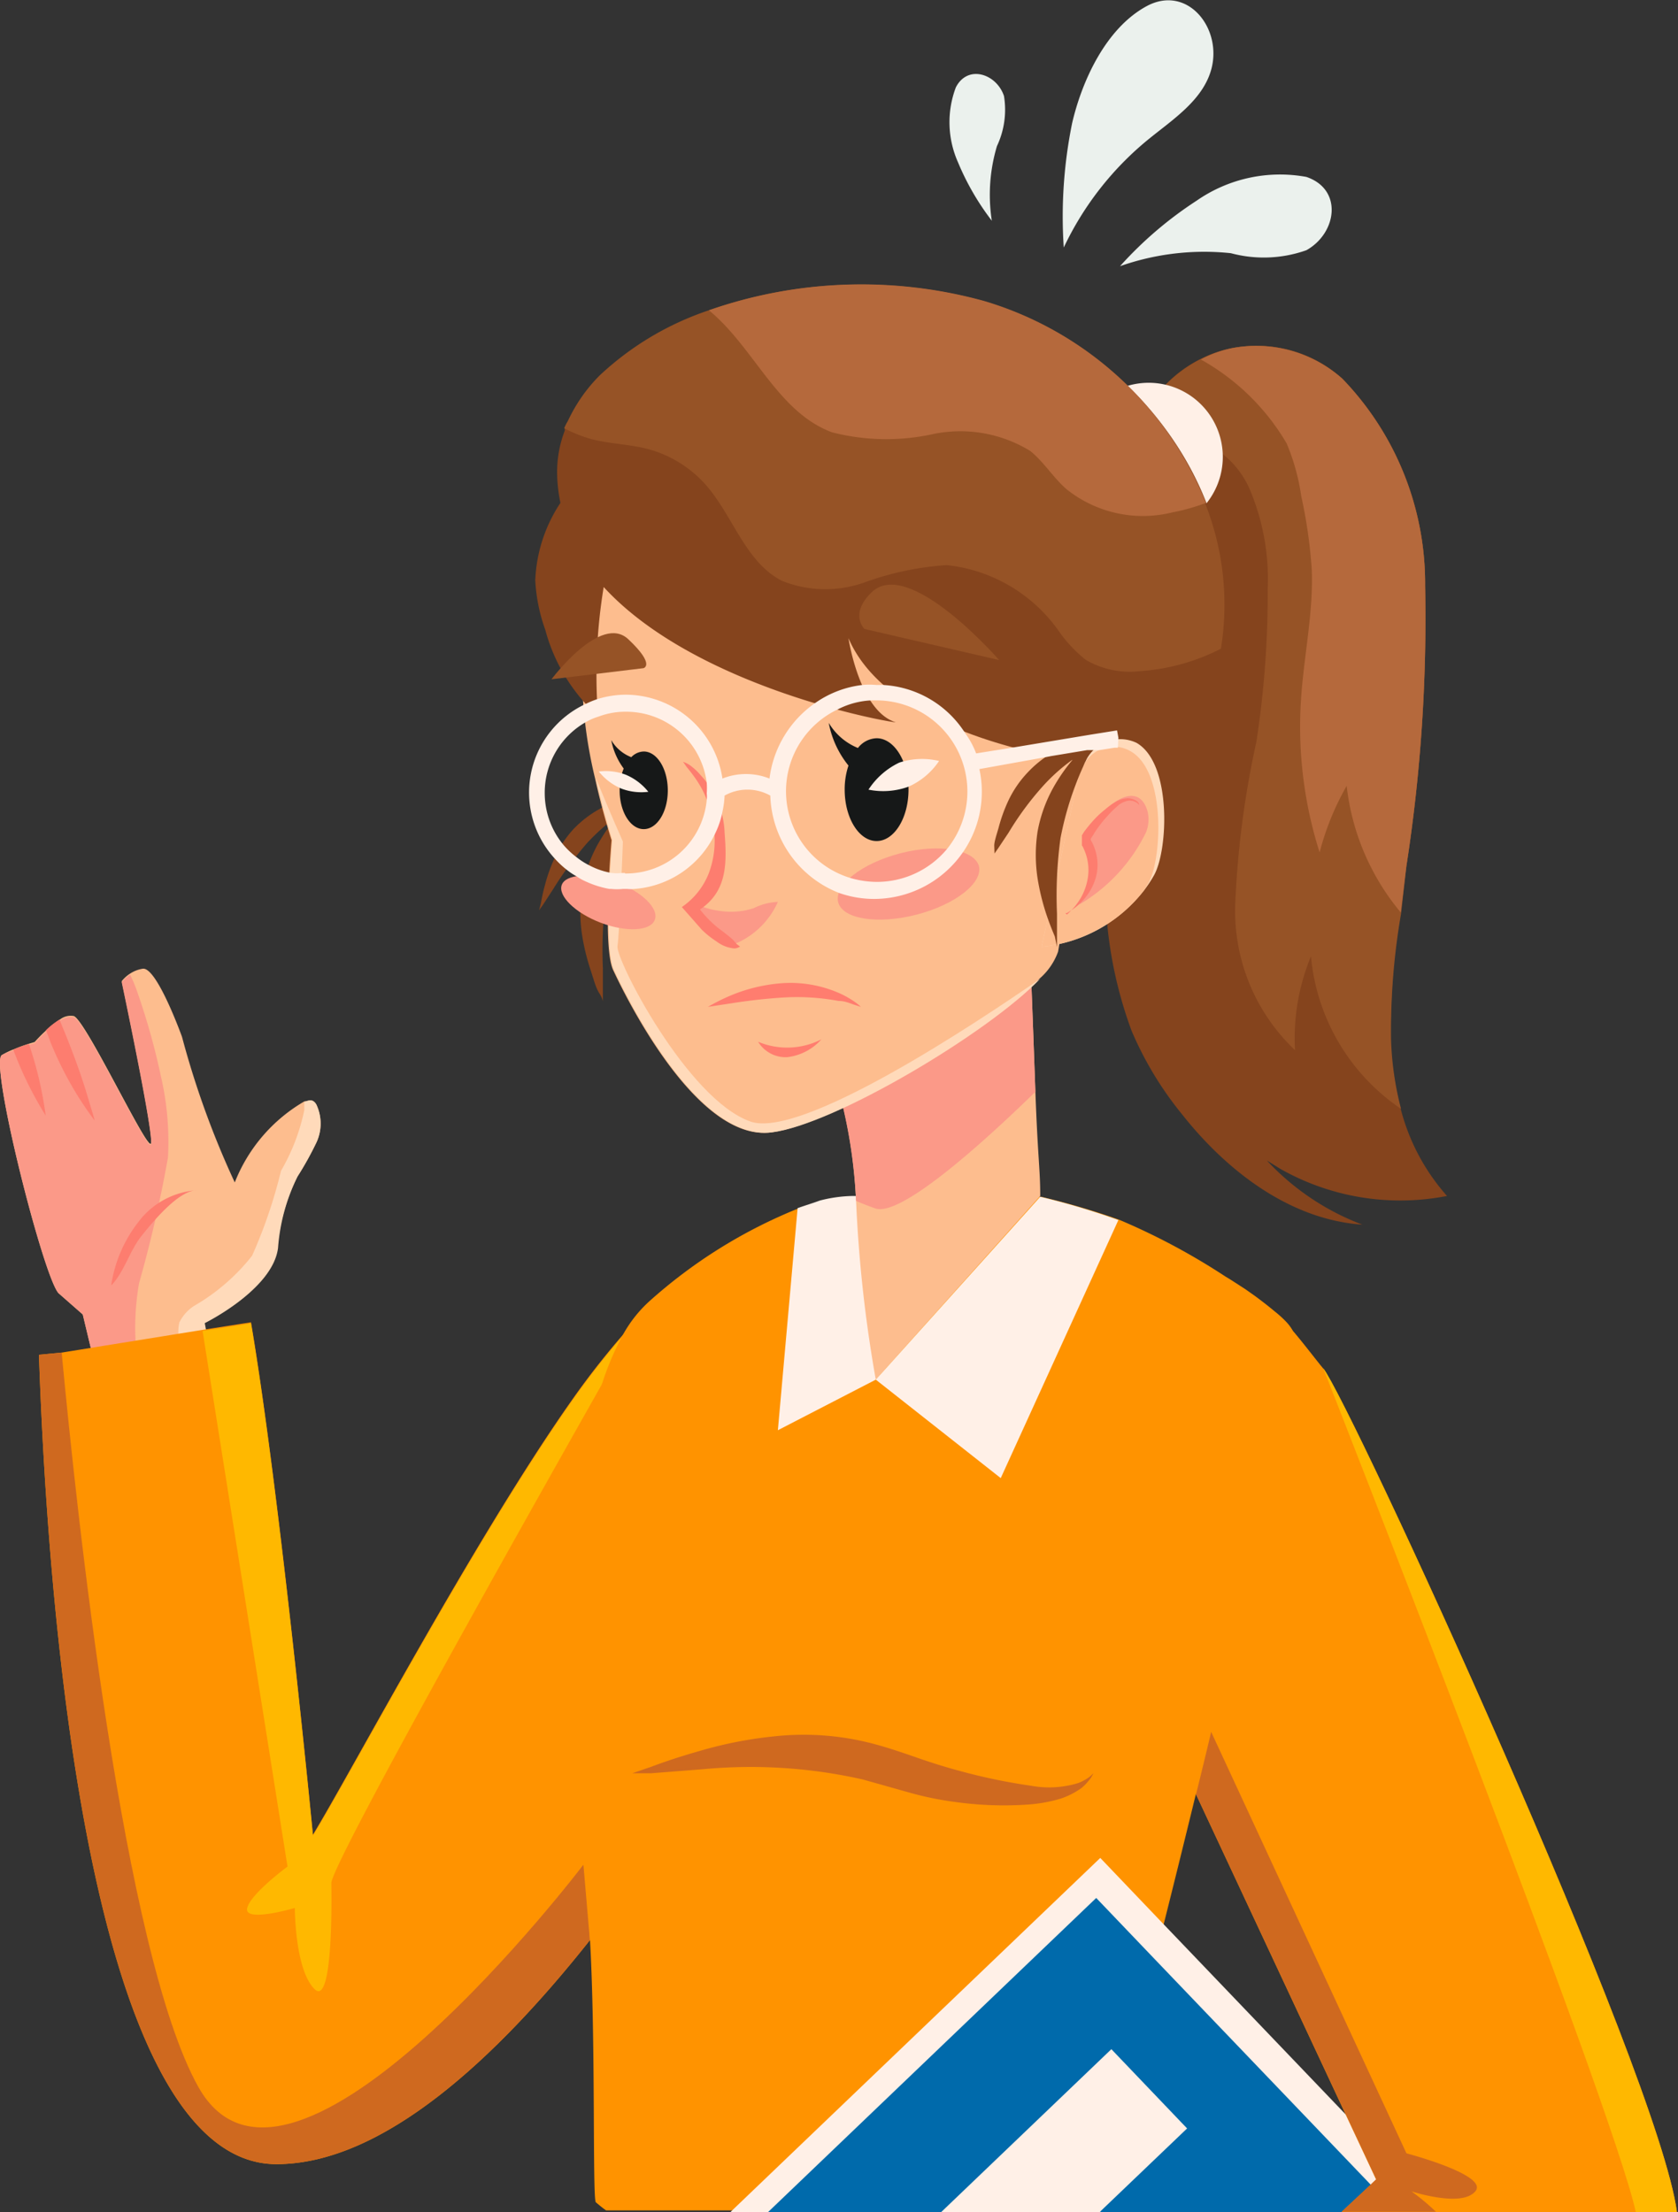 <svg xmlns="http://www.w3.org/2000/svg" viewBox="0 0 62.04 81.77"><rect x="0" y="0" width="62.04" height="81.77" fill="#333333" stroke="none"/><defs><style>.cls-1{fill:none;}.cls-2{fill:#fdbd8e;}.cls-3{fill:#fb9988;}.cls-4{fill:#fd7d6f;}.cls-5{fill:#ffdaba;}.cls-6{fill:#ff9300;}.cls-7{fill:#cf691f;}.cls-8{fill:#ffb800;}.cls-9{fill:#85441d;}.cls-10{fill:#965326;}.cls-11{fill:#b5693c;}.cls-12{fill:#fff0e7;}.cls-13{fill:#ff7d6f;}.cls-14{fill:#161818;}.cls-15{fill:#006aab;}.cls-16{fill:#ebf1ed;}</style></defs><title>Ресурс 6</title><g id="Слой_2" data-name="Слой 2"><g id="OBJECTS"><polyline class="cls-1" points="22.41 81.77 27.01 81.77 28.4 81.77 28.93 81.77 28.42 81.75 27.09 81.69 22.03 81.47"/><polyline class="cls-1" points="22.41 81.77 27.01 81.77 28.4 81.77 28.93 81.77 28.42 81.75 27.09 81.69 22.03 81.47"/><path class="cls-2" d="M.07,39c-.47.27,1.52,8.15,2.09,8.8l.9.79L4,52.51a6.44,6.44,0,0,0,1.57-.15A5.19,5.19,0,0,0,7,51.77a4,4,0,0,0,.78-.61,12,12,0,0,0-.23-2.25s2.52-1.24,2.71-2.78A7.15,7.15,0,0,1,11,43.49a11.89,11.89,0,0,0,.7-1.26,1.65,1.65,0,0,0,0-1.39.35.35,0,0,0-.11-.13c-.1-.07-.22,0-.33,0l0,0a6,6,0,0,0-2.58,3,32.69,32.69,0,0,1-1.95-5.38s-.93-2.59-1.45-2.52a1.18,1.18,0,0,0-.47.18,1.28,1.28,0,0,0-.31.28s1.21,5.72,1.08,6-2.4-4.54-2.85-4.71a.64.64,0,0,0-.49.11,3,3,0,0,0-.5.39,5.59,5.59,0,0,0-.46.46l-.17.05a5.42,5.42,0,0,0-.58.21A2.74,2.74,0,0,0,.07,39Z"/><path class="cls-3" d="M.07,39c-.47.27,1.52,8.15,2.09,8.8l.9.79L4,52.51a6.44,6.44,0,0,0,1.57-.15,9.69,9.69,0,0,1-.43-4.92,47.34,47.34,0,0,0,1.07-4.65,10.68,10.68,0,0,0-.26-3,25.1,25.1,0,0,0-.85-3.05,5.15,5.15,0,0,0-.29-.71,1.28,1.28,0,0,0-.31.28s1.21,5.72,1.08,6-2.4-4.54-2.85-4.71a.64.64,0,0,0-.49.11,3,3,0,0,0-.5.39,5.59,5.59,0,0,0-.46.46l-.17.05a5.42,5.42,0,0,0-.58.21A2.74,2.74,0,0,0,.07,39Z"/><path class="cls-4" d="M1.7,38.08c.05.14.11.28.16.43A13.29,13.29,0,0,0,2.93,40.6c.31.48.53.77.56.81s-.11-.4-.27-.94-.44-1.35-.78-2.19l-.24-.59A3,3,0,0,0,1.7,38.08Z"/><path class="cls-4" d="M.49,38.8a13.51,13.51,0,0,0,1.2,2.44,14,14,0,0,0-.62-2.65A5.42,5.42,0,0,0,.49,38.8Z"/><path class="cls-5" d="M11.25,40.74c0,.1,0,.2,0,.3a7.47,7.47,0,0,1-.86,2.24,18.14,18.14,0,0,1-1.07,3.14A7.49,7.49,0,0,1,7.2,48.26a1.5,1.5,0,0,0-.57.63,1.7,1.7,0,0,0,0,.71c.12.72.29,1.45.39,2.17a4,4,0,0,0,.78-.61,12,12,0,0,0-.23-2.25s2.52-1.24,2.71-2.78A7.15,7.15,0,0,1,11,43.49a11.89,11.89,0,0,0,.7-1.26,1.65,1.65,0,0,0,0-1.39.35.35,0,0,0-.11-.13C11.48,40.64,11.36,40.69,11.25,40.74Z"/><path class="cls-4" d="M7.28,44a2.94,2.94,0,0,0-2.17,1.18,5,5,0,0,0-1,2.34c.48-.49.68-1.28,1.12-1.83S6.61,44,7.28,44Z"/><path class="cls-6" d="M1.44,50.08C1.74,58.87,3.2,80,10.22,80c3.95,0,8.15-3.94,11.59-8.28h0A79.88,79.88,0,0,0,29.2,60.25L26.49,46.31a10.44,10.44,0,0,0-2.82,2.32,29.72,29.72,0,0,0-2.57,3.19c-3.57,5.08-8.21,13.85-9.53,16,0,0-1.22-12.64-2.29-18.94l-1.79.28L2.28,50Z"/><path class="cls-7" d="M1.44,50.08C1.74,58.87,3.2,80,10.22,80c3.95,0,8.15-3.94,11.59-8.28h0l-.24-2.79S10.72,83.21,7.33,77.14C4.55,72.17,2.82,55.75,2.28,50Z"/><path class="cls-8" d="M9.14,70.53c-.14.56,1.76,0,1.76,0s0,2.28.73,3,.62-3.93.62-3.93c.12-1,9.6-17.72,11.42-20.93a29.72,29.72,0,0,0-2.57,3.19c-3.57,5.08-8.21,13.85-9.53,16,0,0-1.22-12.64-2.29-18.94l-1.79.28L10.63,69S9.27,70,9.14,70.53Z"/><path class="cls-6" d="M47.72,50.63c-.21,1-.64,2.56-1.21,5.54-.45,2.3-1,4.9-1.66,7.55h0a2.68,2.68,0,0,1-.07.27h0c-.18.77-.37,1.54-.56,2.31h0c-.4,1.64-.8,3.26-1.19,4.81-.11.44-.22.87-.32,1.3-.35,1.42-.68,2.77-1,4a48.14,48.14,0,0,0-1,5.3v0s0,0,0,0H22.41c-.13-.09-.25-.19-.38-.3s0-6-.22-9.77h0v0a23.23,23.23,0,0,0-.24-2.77h0c-.33-1.56-1.11-12.11.72-17.81h0A10.36,10.36,0,0,1,23,49.4h0a4.78,4.78,0,0,1,1-1.29,18.68,18.68,0,0,1,5.52-3.44c.3-.11.57-.19.81-.26a5.27,5.27,0,0,1,1.24-.17h6.92a28.49,28.49,0,0,1,2.89.85,24.54,24.54,0,0,1,3.93,2.1l.15.09.25.16.17.11.17.11.34.24c.23.17.48.36.73.57a4,4,0,0,1,.46.42v0a1.67,1.67,0,0,1,.2.27C47.92,49.5,47.89,49.85,47.72,50.63Z"/><path class="cls-7" d="M23.38,65.55l.7,0L26,65.4a18.8,18.8,0,0,1,5.9.38l1.67.47a11.73,11.73,0,0,0,1.66.35,13,13,0,0,0,2.87.1,5.62,5.62,0,0,0,1.11-.21,2.9,2.9,0,0,0,.77-.39,2,2,0,0,0,.36-.39l.09-.16-.13.12a1.77,1.77,0,0,1-.43.24,3.67,3.67,0,0,1-1.76.1,21.23,21.23,0,0,1-2.64-.55c-.49-.13-1-.29-1.52-.47s-1.09-.38-1.7-.54a10.08,10.08,0,0,0-3.57-.27,15.18,15.18,0,0,0-2.79.54c-.78.22-1.39.43-1.81.59Z"/><path class="cls-9" d="M20,33.38a6.83,6.83,0,0,1,.15-.67,5.85,5.85,0,0,1,.36-1,3.87,3.87,0,0,1,.71-1.08,4.08,4.08,0,0,1,1.05-.78,5.27,5.27,0,0,1,1-.38l.33-.09.2-.18-.06.15.2,0,.25,0-.58.38c-.08.18-.18.4-.29.67A11.83,11.83,0,0,0,22.42,33a15.67,15.67,0,0,0-.13,2.8c0,.37,0,.68,0,.89v.34s0-.11-.13-.31-.2-.48-.32-.85a8.11,8.11,0,0,1-.32-1.31,5.75,5.75,0,0,1,0-1.71,5.43,5.43,0,0,1,.57-1.62,7.07,7.07,0,0,1,.74-1.07,8.07,8.07,0,0,0-1.12,1,13.13,13.13,0,0,0-1.26,1.71l-.37.57-.15.21Z"/><path class="cls-9" d="M41.84,38.11a12.8,12.8,0,0,0,1.87,3.09c1.66,2.1,4,3.89,6.66,4.07a9.29,9.29,0,0,1-3.53-2.37l.5.31a9,9,0,0,0,6.16,1,7.74,7.74,0,0,1-1.72-3.25,11.49,11.49,0,0,1-.37-2.6A37.37,37.37,0,0,1,52,32a59.69,59.69,0,0,0,.69-10.35A10.9,10.9,0,0,0,49.63,14a4.7,4.7,0,0,0-7,.78,5.35,5.35,0,0,0-.41.7.93.93,0,0,0,0,1,8,8,0,0,0,.84.91,6.14,6.14,0,0,1,1.5,3,3.8,3.8,0,0,0-.37.33,7.84,7.84,0,0,0-1.64,2.68,23.57,23.57,0,0,0-1.65,8.27A15.61,15.61,0,0,0,41.84,38.11Z"/><path class="cls-10" d="M42.62,14.8a4.16,4.16,0,0,0,.57,1.25,3.39,3.39,0,0,1,3,2,8.51,8.51,0,0,1,.68,3.71,35.81,35.81,0,0,1-.42,5.67,34.38,34.38,0,0,0-.78,6,7.08,7.08,0,0,0,2.21,5.39,7.92,7.92,0,0,1,.59-3.47,7.64,7.64,0,0,0,3.33,5.64,11.49,11.49,0,0,1-.37-2.6,25.45,25.45,0,0,1,.37-4.61L52,32a59.69,59.69,0,0,0,.69-10.35A10.9,10.9,0,0,0,49.63,14a4.79,4.79,0,0,0-4.08-1.13,4.24,4.24,0,0,0-1.15.4A4.9,4.9,0,0,0,42.62,14.8Z"/><path class="cls-11" d="M44.4,13.29a8.43,8.43,0,0,1,3.17,3.1,7.85,7.85,0,0,1,.54,1.95,18.13,18.13,0,0,1,.39,2.73c.06,1.61-.3,3.21-.4,4.82a15.3,15.3,0,0,0,.69,5.62,10,10,0,0,1,1-2.46,8.83,8.83,0,0,0,2,4.68L52,32a59.69,59.69,0,0,0,.69-10.35A10.9,10.9,0,0,0,49.63,14a4.79,4.79,0,0,0-4.08-1.13A4.24,4.24,0,0,0,44.4,13.29Z"/><path class="cls-12" d="M39.73,16.89a2.74,2.74,0,1,0,2.73-2.74A2.74,2.74,0,0,0,39.73,16.89Z"/><path class="cls-12" d="M29.49,44.66l-.73,8.21L32.38,51l1.88-2.33s0-3,0-4.46H31.54a5.15,5.15,0,0,0-1.23.17h0C30.07,44.47,29.8,44.55,29.49,44.66Z"/><path class="cls-2" d="M32.38,51l6.08-6.79c0-1-.09-1.39-.18-3.88-.1-2.78-.2-5.38-.2-5.38l-7.83,3.1a18.77,18.77,0,0,1,1.4,6.31A50,50,0,0,0,32.38,51Z"/><path class="cls-3" d="M30.25,38.08a18.77,18.77,0,0,1,1.4,6.31c.24.11.49.2.71.28.91.32,3.83-2.27,5.92-4.31-.1-2.78-.2-5.38-.2-5.38Z"/><path class="cls-2" d="M22,28.77c.16.73.36,1.49.61,2.29,0,0-.35,3.92.06,4.8s3.06,6.35,5.83,6c2.31-.28,8-3.67,9.93-5.68a2.39,2.39,0,0,0,.69-1c.27-1.56,1.19-8.42,1.28-9,.24-1.56.89-13.35-13.36-10.07a6.86,6.86,0,0,0-5.17,5.15A17.16,17.16,0,0,0,22,28.77Z"/><path class="cls-13" d="M26.17,37.22l.86-.13a20.2,20.2,0,0,1,2-.22A8.44,8.44,0,0,1,31,37c.26,0,.47.11.61.15l.22.07a1.84,1.84,0,0,0-.18-.15,3.44,3.44,0,0,0-.56-.33,4.49,4.49,0,0,0-2.1-.4,6.09,6.09,0,0,0-2.07.5c-.25.11-.44.21-.57.28Z"/><path class="cls-13" d="M30.37,38.42a2.78,2.78,0,0,1-2.34.09,1.19,1.19,0,0,0,1.07.57A2,2,0,0,0,30.37,38.42Z"/><path class="cls-9" d="M19.79,21.45a6.34,6.34,0,0,0,.37,1.83,6.58,6.58,0,0,0,1.95,3.19,20.06,20.06,0,0,1,.21-4.77c3.4,3.71,10.51,5,10.8,5-1.35-.41-1.75-3.11-1.75-3.11,1.62,3.79,8.74,4.57,8.74,4.57C41.81,26.8,43,29.42,43,29.42a31,31,0,0,0,1.43-2.93c.1-.23.19-.46.28-.68A10.3,10.3,0,0,0,45.18,24c1-5.69-3.3-11.26-8.78-12.85a0,0,0,0,0,0,0c-5.18-1.5-11.3-.13-14.19,2.74A5.81,5.81,0,0,0,21,15.56a1.59,1.59,0,0,0-.12.27l0,.09a4.29,4.29,0,0,0-.28,1.67,5.91,5.91,0,0,0,.12,1A5.57,5.57,0,0,0,19.79,21.45Z"/><path class="cls-10" d="M20.86,15.83a5.09,5.09,0,0,0,1,.4c.69.18,1.41.19,2.1.37a4.38,4.38,0,0,1,2.15,1.34c1,1.15,1.45,2.84,2.8,3.53a4.3,4.3,0,0,0,3.08.05A11,11,0,0,1,35,20.89a5.81,5.81,0,0,1,4.14,2.43,5.08,5.08,0,0,0,1,1.07,3.22,3.22,0,0,0,2,.42,7.66,7.66,0,0,0,3-.83,10.16,10.16,0,0,0-.59-5.39,12.76,12.76,0,0,0-8.19-7.46,0,0,0,0,0,0,0,17.08,17.08,0,0,0-10.18.35,11,11,0,0,0-4,2.39A5.81,5.81,0,0,0,21,15.56,1.59,1.59,0,0,0,20.86,15.83Z"/><path class="cls-11" d="M26.21,11.47c1.67,1.37,2.53,3.76,4.55,4.51a8.05,8.05,0,0,0,3.72.07,4.94,4.94,0,0,1,3.61.62c.51.41.86,1,1.35,1.42a4.52,4.52,0,0,0,3.91.85,7.61,7.61,0,0,0,1.24-.35,12.76,12.76,0,0,0-8.19-7.46,0,0,0,0,0,0,0A17.08,17.08,0,0,0,26.21,11.47Z"/><path class="cls-5" d="M22.64,31.06s-.35,3.92.06,4.8,3.06,6.35,5.83,6c2.31-.28,8-3.67,9.93-5.68-2.41,1.67-8.83,5.93-10.71,5.28-2.33-.81-5-6-4.92-6.49s.2-3.86.2-3.86-.47-1.05-1-2.35C22.19,29.5,22.39,30.26,22.64,31.06Z"/><path class="cls-5" d="M38.51,35a5.45,5.45,0,0,0,3.79-2.09,4.47,4.47,0,0,0,.37-.56c.52-.93.66-4.14-.65-4.89a1.41,1.41,0,0,0-1.91.74h0a3.11,3.11,0,0,0-.21.38Z"/><path class="cls-2" d="M38.51,35a5.45,5.45,0,0,0,3.79-2.09l.16-.26c.51-.92.65-4.14-.66-4.88a1.25,1.25,0,0,0-1.69.43h0a3.11,3.11,0,0,0-.21.38Z"/><path class="cls-3" d="M42.43,30a1.28,1.28,0,0,1-.06.77,6.28,6.28,0,0,1-2.47,2.67,2.67,2.67,0,0,0,.37-1.69,4.09,4.09,0,0,1-.07-.6C40.19,30.34,42,28.48,42.43,30Z"/><path class="cls-4" d="M39.39,33.75l.06,0,.16-.1a2.23,2.23,0,0,0,.51-.46,2.06,2.06,0,0,0,.42-.85,1.8,1.8,0,0,0-.13-1.13,1.09,1.09,0,0,0-.08-.15l0,0h0l0,0,0-.06.08-.12a3.58,3.58,0,0,1,.31-.45c.1-.13.22-.26.33-.38a4.26,4.26,0,0,1,.32-.3.85.85,0,0,1,.34-.15.49.49,0,0,1,.28.05.38.38,0,0,1,.13.11s0,.06,0,.06a.28.28,0,0,0,0-.06s0-.09-.1-.15a.56.56,0,0,0-.33-.1.93.93,0,0,0-.44.13,2.7,2.7,0,0,0-.4.29,3.44,3.44,0,0,0-.4.37,5.54,5.54,0,0,0-.37.45l-.08.13,0,.06,0,.09,0,.07,0,.06,0,.09a.54.54,0,0,1,.07.13,1.87,1.87,0,0,1,.16,1,2.15,2.15,0,0,1-.27.81,2.28,2.28,0,0,1-.39.5,1.21,1.21,0,0,1-.13.12A.17.17,0,0,0,39.39,33.75Z"/><path class="cls-12" d="M32.38,51,37,54.64l4.35-9.54a27.18,27.18,0,0,0-2.89-.86Z"/><path class="cls-9" d="M36.76,31.26c0-.15.08-.38.16-.66a5.93,5.93,0,0,1,.36-1A4,4,0,0,1,38,28.55a4.14,4.14,0,0,1,1-.78,5.27,5.27,0,0,1,1-.38l.33-.08a2.1,2.1,0,0,1,.2-.18l-.07.15.21,0,.25,0-.59.38c-.07.18-.17.41-.28.67a11.83,11.83,0,0,0-.84,2.65,15.67,15.67,0,0,0-.13,2.8c0,.38,0,.68,0,.9s0,.33,0,.33L39,34.62c-.08-.19-.2-.48-.32-.84a8.53,8.53,0,0,1-.32-1.32,5.75,5.75,0,0,1,0-1.71,5.27,5.27,0,0,1,.57-1.61,6.59,6.59,0,0,1,.74-1.07,6.9,6.9,0,0,0-1.12,1,11.19,11.19,0,0,0-1.26,1.71l-.38.57-.14.2Z"/><path class="cls-10" d="M20.39,25.11s1.82-2.44,2.84-1.48.56,1.07.56,1.07Z"/><path class="cls-10" d="M36.94,24.4s-3.36-3.87-4.73-2.49c-.81.8-.25,1.34-.25,1.34Z"/><path class="cls-14" d="M30.64,26.72a2.23,2.23,0,0,0,1.08.93.91.91,0,0,1,.69-.36c.65,0,1.18.85,1.18,1.9s-.53,1.9-1.18,1.9-1.18-.85-1.18-1.9a2.77,2.77,0,0,1,.14-.89A3.55,3.55,0,0,1,30.64,26.72Z"/><path class="cls-14" d="M22.6,27.36a1.48,1.48,0,0,0,.74.63.66.66,0,0,1,.46-.21c.49,0,.89.64.89,1.44s-.4,1.43-.89,1.43-.89-.64-.89-1.43a2.05,2.05,0,0,1,.15-.81A2.54,2.54,0,0,1,22.6,27.36Z"/><path class="cls-12" d="M22.14,28.52a2.12,2.12,0,0,0,.83.63,2.08,2.08,0,0,0,1,.12,2.12,2.12,0,0,0-.83-.63A2.08,2.08,0,0,0,22.14,28.52Z"/><path class="cls-12" d="M34.72,28.13a2.65,2.65,0,0,1-1.13.95,2.74,2.74,0,0,1-1.48.11,2.79,2.79,0,0,1,1.14-1A2.7,2.7,0,0,1,34.72,28.13Z"/><path class="cls-3" d="M27.87,33.57a2.18,2.18,0,0,1,.89-.23,3,3,0,0,1-1.61,1.56.53.53,0,0,1-.17,0,.44.44,0,0,1-.2-.08,3.4,3.4,0,0,1-1-.9.89.89,0,0,1-.14-.25c-.07-.3.14-.23.32-.16a2.73,2.73,0,0,0,.64.16A2.7,2.7,0,0,0,27.87,33.57Z"/><path class="cls-4" d="M27.09,34.73c-.19-.17-.39-.31-.58-.46a4.3,4.3,0,0,1-.63-.65c1-.67,1-1.69.91-2.84a3.2,3.2,0,0,0-.42-1.48,3.09,3.09,0,0,0-.48-.66,2.06,2.06,0,0,0-.3-.29,1,1,0,0,0-.34-.19c.06.07.1.15.16.22s.29.36.41.56a3.26,3.26,0,0,1,.31.62,3.77,3.77,0,0,1,.29,1.36,3.44,3.44,0,0,1-.21,1.35,2.71,2.71,0,0,1-1,1.26l.73.83a3.32,3.32,0,0,0,.55.44,1.26,1.26,0,0,0,.66.26.4.4,0,0,0,.21-.07l-.12-.09,0,0Z"/><path class="cls-3" d="M24.21,34c-.15.42-1.05.47-2,.11s-1.59-1-1.44-1.4,1.06-.46,2-.11S24.37,33.57,24.21,34Z"/><path class="cls-3" d="M36.19,32c.17.63-.87,1.44-2.3,1.81s-2.74.17-2.9-.46.87-1.44,2.31-1.81S36,31.41,36.19,32Z"/><path class="cls-12" d="M41.35,27.27h0L41.3,27l-1,.16-2.95.49h0l-1.26.2a3.12,3.12,0,0,0-.4-.74,3.84,3.84,0,0,0-3.06-1.79h-.24a2.74,2.74,0,0,0-.5,0,3.81,3.81,0,0,0-1.74.66,4,4,0,0,0-1.7,2.8,2.35,2.35,0,0,0-1.74,0,3.63,3.63,0,0,0-3.58-3.1,3.58,3.58,0,0,0-1,.15,3,3,0,0,0-.45.18h0a3.61,3.61,0,0,0-1.13,5.77,3.31,3.31,0,0,0,.44.4,2.2,2.2,0,0,0,.32.21,2.08,2.08,0,0,0,.36.2,3.59,3.59,0,0,0,.86.27h.07a2,2,0,0,0,.43,0h.16a1.32,1.32,0,0,0,.28,0h0a3.6,3.6,0,0,0,3-2.11,3.16,3.16,0,0,0,.25-.79,3.31,3.31,0,0,0,.07-.55,1.73,1.73,0,0,1,1.69,0A4,4,0,0,0,31,33a3.87,3.87,0,0,0,1.33.23,4,4,0,0,0,3.24-1.68,3.91,3.91,0,0,0,.73-2.29,3.84,3.84,0,0,0-.09-.83L38.6,28h0l.26-.05h0l1.33-.22h0l.22,0,.23,0h0l.57-.09h.12Zm-18.24,5H23a1.72,1.72,0,0,1-.39,0h0a2.8,2.8,0,0,1-.8-.27,2.71,2.71,0,0,1-.49-.31,3,3,0,0,1-.49-.46h0a3,3,0,0,1-.69-1.91,3,3,0,0,1,1.58-2.66,2.09,2.09,0,0,1,.41-.17s0,0,0,0a2.77,2.77,0,0,1,1-.18,3,3,0,0,1,3,2.63,2.56,2.56,0,0,1,0,.39,1,1,0,0,1,0,.24A3,3,0,0,1,23.11,32.29ZM35,31.4h0a3.37,3.37,0,0,1-2.58,1.2,3.54,3.54,0,0,1-.93-.13,3.35,3.35,0,0,1-.51-6.25,3,3,0,0,1,1.24-.33h.2A3.37,3.37,0,0,1,35,31.4Z"/><polygon class="cls-12" points="53.2 81.77 27.01 81.77 27.09 81.69 40.68 68.68 43.03 71.14 49.77 78.18 52.58 81.12 53.2 81.77"/><polygon class="cls-15" points="34.8 81.77 40.66 81.77 40.7 81.77 49.6 81.77 51.64 81.77 50.67 80.75 42.71 72.44 40.53 70.16 28.42 81.75 28.4 81.77 28.93 81.77 34.8 81.77"/><polygon class="cls-12" points="43.89 78.68 40.7 81.73 40.69 81.75 40.66 81.77 34.8 81.77 41.09 75.75 41.74 76.43 43.89 78.68"/><path class="cls-6" d="M62,81.77H49.6l1.07-1,.21-.2-1.11-2.37L44.22,66.33h0l-1.36-2.9L40.31,58l4.76-10.89.36.2.25.16.17.11.17.11.34.24c.23.17.48.36.73.57s.31.27.46.42v0c.33.32,1.16,1.42,1.35,1.64v0C49.92,51.84,61.33,76.65,62,81.77Z"/><path class="cls-7" d="M54.55,81c-.37.45-1.42.25-2,.11l-.36-.1a8.31,8.31,0,0,1,.9.75H49.6l1.07-1,.21-.2-1.11-2.37L44.22,66.33h0c.19-.77.38-1.54.56-2.31L52,79.6S55.05,80.4,54.55,81Z"/><path class="cls-8" d="M62,81.77H60.48c-.88-4-11.22-30.34-11.56-31.2C49.92,51.84,61.33,76.65,62,81.77Z"/><path class="cls-16" d="M44.78,2.58c-.32,1.13-1.41,1.83-2.32,2.57a11.5,11.5,0,0,0-3.13,4,17.28,17.28,0,0,1,.31-4.6C40,3,40.88,1.05,42.39.23S45.21,1.05,44.78,2.58Z"/><path class="cls-16" d="M48.3,9.25a4.71,4.71,0,0,1-2.79.11,9.37,9.37,0,0,0-4.1.48,14.17,14.17,0,0,1,2.83-2.42,5.4,5.4,0,0,1,4.06-.88C49.66,7,49.43,8.62,48.3,9.25Z"/><path class="cls-16" d="M37.12,3.55a3.15,3.15,0,0,1-.26,1.85,6.28,6.28,0,0,0-.19,2.76A9.56,9.56,0,0,1,35.42,6a3.64,3.64,0,0,1-.08-2.77C35.78,2.37,36.85,2.73,37.12,3.55Z"/></g></g></svg>